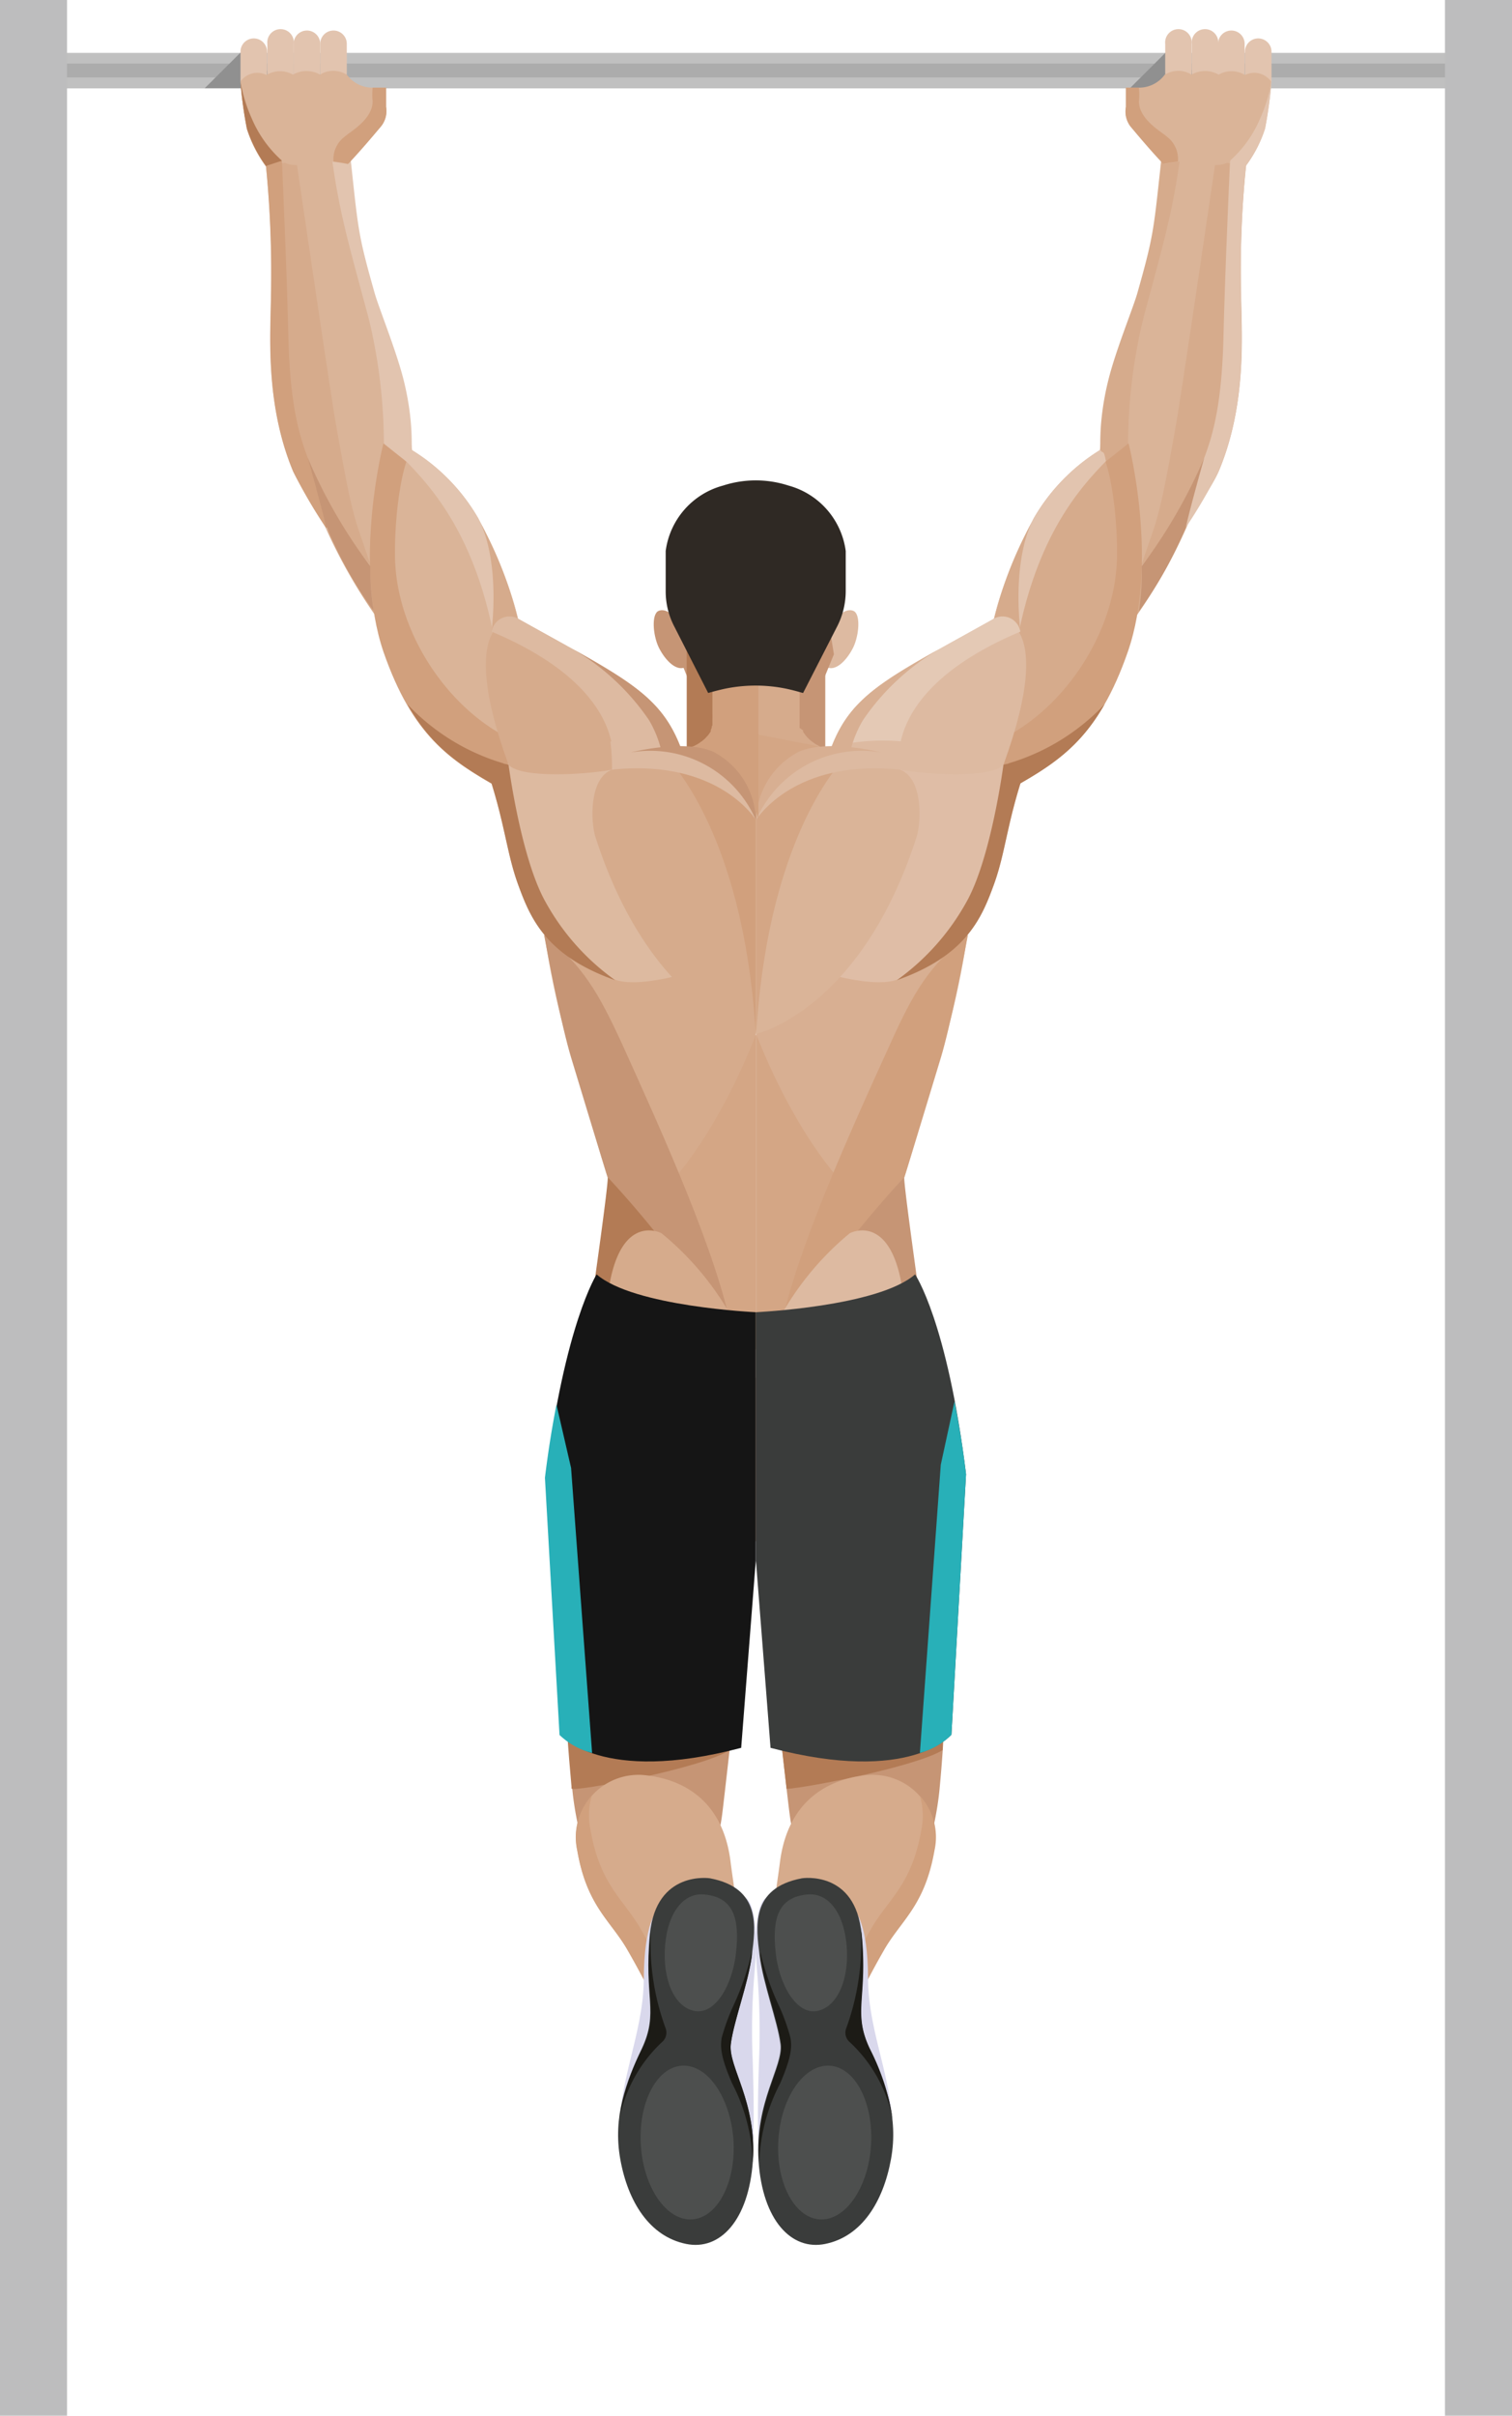 <svg xmlns="http://www.w3.org/2000/svg" viewBox="0 0 103.55 165.37"><defs><style>.cls-1{fill:silver;}.cls-2{fill:#acacac;}.cls-3{fill:#909090;}.cls-4{fill:#d6ab8c;}.cls-5{fill:#dab498;}.cls-6{fill:#e2c4af;}.cls-7{fill:#d1a07d;}.cls-8{fill:#d8af92;}.cls-9{fill:#d4a685;}.cls-10{fill:#dfbda6;}.cls-11{fill:#c69575;}.cls-12{fill:#ddbaa1;}.cls-13{fill:#e4c9b5;}.cls-14{fill:#b37b55;}.cls-15{fill:#d9d8ec;}.cls-16{fill:#3a3c3b;}.cls-17{fill:#1c1b16;}.cls-18{fill:#4d4f4e;}.cls-19{fill:#ddbaa0;}.cls-20{fill:#2f2924;}.cls-21{fill:#151515;}.cls-22{fill:#28b0b8;}.cls-23{fill:#bdbdbe;}</style></defs><title>traction1</title><g id="Calque_2" data-name="Calque 2"><g id="Layer_2" data-name="Layer 2"><rect class="cls-1" x="3.97" y="3.62" width="95.61" height="2.43"/><rect class="cls-2" x="3.97" y="4.35" width="95.61" height="0.95"/><polygon class="cls-3" points="14.02 6.04 19.94 6.04 16.62 3.62 16.45 3.62 14.02 6.04"/><polygon class="cls-3" points="77.38 6.04 83.31 6.04 79.99 3.62 79.81 3.62 77.38 6.04"/><path class="cls-4" d="M81.88,34.63a36.58,36.58,0,0,1-7.74,12l1.21-13.93s-.55-2,1.33-7.41Z"/><path class="cls-4" d="M76,44.34c4.39-5.16,5.53-9.29,5.53-9.29V32.73l-2.93-1.49s0,2.82-3.15,8Z"/><path class="cls-4" d="M75.91,26c.51-2.06,1.73-5,2-6,1.17-4.13,1.09-4.29,1.69-9.69l5.76.83a67.54,67.54,0,0,0-.36,9c0,2.37.47,7.3-1.51,12.06-.51,1.23-2,3.15-2.27,3.89a2.73,2.73,0,0,1-3.37,1.38C76.74,37,74.24,32.68,75.91,26Z"/><path class="cls-5" d="M78.29,21.84c1.51-5.65,2.18-7.73,2.76-12.91l3.48.51S84,16,84,21.5c0,1.86,0,8-2.47,12.61-.92,1.74-3,6-3.32,4.65A36.63,36.63,0,0,1,78.29,21.84Z"/><path class="cls-4" d="M80.55,29c.37-2.07,2.66-17.7,2.66-17.7.88,0,1-.33,1-.33l.16.09c-.15,2.29-.41,6.6-.42,10.41a24.08,24.08,0,0,1-5.79,17.26C79.25,35.35,79.29,36.16,80.55,29Z"/><path class="cls-6" d="M80.71,5.89a.9.9,0,0,0,.9-.91V3A.91.91,0,1,0,79.8,3V5A.91.91,0,0,0,80.71,5.89Z"/><path class="cls-6" d="M82.53,5.89a.9.9,0,0,0,.9-.91V3a.91.91,0,1,0-1.81,0V5A.91.91,0,0,0,82.53,5.89Z"/><path class="cls-6" d="M84.33,5.89A.91.91,0,0,0,85.24,5V3a.91.91,0,1,0-1.82,0V5A.91.91,0,0,0,84.33,5.89Z"/><path class="cls-6" d="M86.17,6.39a.91.91,0,0,0,.91-.91V3.54a.91.91,0,1,0-1.82,0V5.48A.91.91,0,0,0,86.17,6.39Z"/><path class="cls-5" d="M77.11,6H78a2.18,2.18,0,0,0,1.77-.89l.1-.05a1.7,1.7,0,0,1,1.73.05,1.87,1.87,0,0,1,1.86,0,1.76,1.76,0,0,1,1.76,0,.16.16,0,0,0,.1,0,1.41,1.41,0,0,1,1.73.47,31,31,0,0,1-.44,3.2,9.2,9.2,0,0,1-1.37,2.64,11.52,11.52,0,0,0-5.53-.18L77.48,8.69a1.64,1.64,0,0,1-.37-1.37Z"/><path class="cls-6" d="M82.47,31.35c.59-1.57,1.21-3.65,1.32-8.3s.45-12,.45-12A8.14,8.14,0,0,0,86.3,8.13a10.49,10.49,0,0,0,.78-2.53,31,31,0,0,1-.44,3.2,8.76,8.76,0,0,1-1.32,2.56,78.4,78.4,0,0,0-.33,8.8c0,2.37.47,7.3-1.51,12.06a35.9,35.9,0,0,1-2.27,3.89S81.07,35.07,82.47,31.35Z"/><path class="cls-7" d="M77.11,7.32V6H78a4.69,4.69,0,0,1,0,.94c0,1.25,1.59,2.11,1.92,2.42a1.91,1.91,0,0,1,.75,1.7c-.6.07-1,.16-1,.16s-.7-.7-2.26-2.57A1.68,1.68,0,0,1,77.11,7.32Z"/><path class="cls-8" d="M51.79,53.71s14.87.77,14.87,2.86c0,0,1,1.52-.34,7a60,60,0,0,1-1.88,8.63s-2.5,8.45-2.51,8.4A79,79,0,0,0,51.79,94.33Z"/><path class="cls-9" d="M58,85.27a86,86,0,0,0-5,7.11H51.79V70.78S54.12,77.19,58,81.32Z"/><path class="cls-7" d="M61,71.39C62.53,68,63.63,66.08,66.29,64c-.33,1.73-1.2,6.24-1.85,8.39,0,0-2.5,8.26-2.51,8.21s-5,5.68-8.55,10.77C54.34,86,58.25,77.43,61,71.39Z"/><path class="cls-10" d="M53.27,58.7c2.29-1.85,4.94-7.19,4.94-7.19L71.37,49.6c-2.43,5.75-2.28,8.16-3.31,10.95-.81,2.16-1.9,4.85-6.64,6.52-1.88.67-6.29-.78-8.15-1.52Z"/><path class="cls-11" d="M62.93,88.53c0,2.09-11.14,17-11.14,17V94.33A79,79,0,0,1,61.93,80.58C61.87,81,62.91,88.25,62.93,88.53Z"/><path class="cls-12" d="M52.2,92.82a20,20,0,0,1,6-8.4s3.48-1.85,3.8,6S52.2,92.82,52.2,92.82Z"/><path class="cls-12" d="M58.44,44.31c-.42.86-1.29,1.84-2,1.25-.42-.34,0-1.69.41-2.56s1.1-1.4,1.6-1.18S58.84,43.46,58.44,44.31Z"/><polygon class="cls-11" points="56.33 46.7 57.11 44.79 56.82 43 54.9 42.98 56.33 46.7"/><path class="cls-11" d="M51.79,41.61V56.12c2.26.18,4.5-.07,4.73-.86V43.46Z"/><path class="cls-4" d="M54.76,44.75v4.13c0,.11,0,.21,0,.31s0,.06,0,.09l0,.19,0,.11a.88.88,0,0,0,0,.15.3.3,0,0,0,0,.1L55,50l0,.09a.62.62,0,0,0,.08.12l.06.09.09.11.07.08.1.1.09.08.11.09.09.06.12.09.1.06.13.07.1.06.15.07.1,0,.17.07.1.05.27.1.11,0,.17.06.15.05.12,0a6.67,6.67,0,0,0-5.74,4.52V44.75Z"/><path class="cls-7" d="M77.29,30.35s2.09,8.08-.05,14.27c-2,5.75-4.54,7.41-7.86,9.29l-.66-1.55-.66-5.2L74.8,36l.67-4.2Z"/><path class="cls-4" d="M67.72,46.61s-.88-3.65,3.1-11.17a13.33,13.33,0,0,1,4.53-4.64c.67,1,1.17,4.26,1.15,7.15,0,5.38-3.84,11.06-8.7,13C59.89,54,67.72,46.61,67.72,46.61Z"/><path class="cls-6" d="M67.72,46.61s-.88-3.65,3.1-11.17a13.33,13.33,0,0,1,4.53-4.64c.23.33.22-.1.39.77-2.1,2.16-5.84,6.32-6.62,16.55-.4,5.32-1.63,3.7-2.85.36C67,47.42,67.72,46.61,67.72,46.61Z"/><path class="cls-4" d="M69.88,43.24l-2.06.38a26.52,26.52,0,0,1,2.81-7.8C70.24,36.67,69.44,39,69.88,43.24Z"/><path class="cls-12" d="M55.89,55.13c1.44-7.41,3-7.63,12.28-12.83,0,0,4.35-.37.55,10.06-.89.94-5.25.67-7.08.33C58.73,53,55.79,55.62,55.89,55.13Z"/><path class="cls-13" d="M68.17,42.3a1.24,1.24,0,0,1,1.71.94c-9.73,4.09-8.24,9.45-8.24,9.45l-5.32.45C57.71,47.63,59.79,47,68.17,42.3Z"/><path class="cls-5" d="M61.64,52.69c1.59.59,1.45,3.62,1.14,4.58-3.83,11.94-11,13.51-11,13.51V56.12C53.46,49.71,61.64,52.69,61.64,52.69Z"/><path class="cls-9" d="M58.21,51.51s-5.54,4.84-6.42,19.27V50.26Z"/><path class="cls-12" d="M61.75,50.76a12.72,12.72,0,0,0-.11,1.93c-7.3-.77-9.85,3.43-9.85,3.43C53.46,49.71,61.75,50.76,61.75,50.76Z"/><path class="cls-14" d="M66.18,61.76c1.7-3,2.54-9.4,2.54-9.4a1.64,1.64,0,0,1,1.51.22c-1.28,3.71-1.34,5.72-2.17,8s-1.9,4.85-6.64,6.52A16.25,16.25,0,0,0,66.18,61.76Z"/><path class="cls-14" d="M75.65,48.21c-1.7,3-3.74,4.27-6.21,5.67l-.11-.23-.27-1.39A14.8,14.8,0,0,0,75.65,48.21Z"/><path class="cls-11" d="M78.19,38.76a36,36,0,0,0,4.28-7.41s-1,3.54-1.26,4.76l0,0A28.07,28.07,0,0,1,78,41.85,17.6,17.6,0,0,0,78.19,38.76Z"/><path class="cls-6" d="M86.3,8.13a10.49,10.49,0,0,0,.78-2.53,31,31,0,0,1-.44,3.2,8.76,8.76,0,0,1-1.32,2.56L84.24,11A8.14,8.14,0,0,0,86.3,8.13Z"/><path class="cls-8" d="M56.86,51.37c1.17-3.24,3.07-4.49,7.8-7.13A16.16,16.16,0,0,0,59.1,49.3a7.62,7.62,0,0,0-.83,2A8.72,8.72,0,0,0,56.86,51.37Z"/><path class="cls-8" d="M51.79,56.12a7.89,7.89,0,0,1,8.56-4.61s-3.56-.92-5.6-.07A5.4,5.4,0,0,0,51.79,56.12Z"/><path class="cls-4" d="M21.67,34.63a36.58,36.58,0,0,0,7.74,12L28.19,32.68s.56-2-1.32-7.41Z"/><path class="cls-4" d="M27.53,44.34C23.14,39.18,22,35.05,22,35.05V32.73l2.93-1.49s0,2.82,3.15,8Z"/><path class="cls-6" d="M27.64,26c-.52-2.06-1.73-5-2-6-1.17-4.13-1.1-4.29-1.69-9.69l-5.76.83a67.54,67.54,0,0,1,.36,9c0,2.37-.47,7.3,1.51,12.06.51,1.23,2,3.15,2.27,3.89a2.73,2.73,0,0,0,3.37,1.38C26.81,37,29.31,32.68,27.64,26Z"/><path class="cls-5" d="M25.26,21.84c-1.51-5.65-2.19-7.73-2.76-12.91L19,9.44s.54,6.54.55,12.06c0,1.86,0,8,2.47,12.61.92,1.74,3,6,3.32,4.65A36.63,36.63,0,0,0,25.26,21.84Z"/><path class="cls-4" d="M23,29c-.37-2.07-2.66-17.7-2.66-17.7-.88,0-1-.33-1-.33l-.17.09c.16,2.29.42,6.6.43,10.41a24.08,24.08,0,0,0,5.79,17.26C24.3,35.35,24.26,36.16,23,29Z"/><path class="cls-6" d="M22.84,5.89A.91.91,0,0,1,21.93,5V3a.91.91,0,0,1,1.82,0V5A.91.91,0,0,1,22.84,5.89Z"/><path class="cls-6" d="M21,5.89A.91.91,0,0,1,20.11,5V3a.91.91,0,0,1,1.82,0V5A.91.91,0,0,1,21,5.89Z"/><path class="cls-6" d="M19.22,5.89A.91.91,0,0,1,18.31,5V3a.91.91,0,1,1,1.81,0V5A.9.9,0,0,1,19.22,5.89Z"/><path class="cls-6" d="M17.38,6.39a.91.91,0,0,1-.91-.91V3.54a.91.91,0,0,1,1.82,0V5.48A.91.91,0,0,1,17.38,6.39Z"/><path class="cls-5" d="M26.44,6h-.92a2.18,2.18,0,0,1-1.77-.89l-.1-.05a1.7,1.7,0,0,0-1.73.05,1.87,1.87,0,0,0-1.86,0,1.76,1.76,0,0,0-1.76,0,.16.16,0,0,1-.1,0,1.41,1.41,0,0,0-1.73.47,28.43,28.43,0,0,0,.44,3.2,9.2,9.2,0,0,0,1.37,2.64,11.52,11.52,0,0,1,5.53-.18l2.26-2.57a1.64,1.64,0,0,0,.37-1.37Z"/><path class="cls-7" d="M21.08,31.35c-.59-1.57-1.22-3.65-1.33-8.3s-.44-12-.44-12a8.14,8.14,0,0,1-2.06-2.87,10.49,10.49,0,0,1-.78-2.53,28.43,28.43,0,0,0,.44,3.2,9,9,0,0,0,1.31,2.56,76.71,76.71,0,0,1,.34,8.8c0,2.37-.47,7.3,1.51,12.06a35.9,35.9,0,0,0,2.27,3.89S22.48,35.07,21.08,31.35Z"/><path class="cls-7" d="M26.44,7.32V6h-.92a4.69,4.69,0,0,0,0,.94c0,1.25-1.59,2.11-1.92,2.42a1.92,1.92,0,0,0-.76,1.7,10,10,0,0,1,1,.16s.7-.7,2.26-2.57A1.68,1.68,0,0,0,26.44,7.32Z"/><path class="cls-11" d="M38.75,111.37a98.63,98.63,0,0,0,.44,11.06s.65,8.26,4.62,8.13c1.55.3,4.89-.76,5.64-6.29.14-1.07.78-6.82,1.47-12.9Z"/><path class="cls-14" d="M50.06,119.74l-2.35-6.58-9.05,2.37c.09,2,.25,4.25.48,6.77l0,.13C39.12,122.73,48.4,121,50.06,119.74Z"/><path class="cls-4" d="M45.62,138.61A54,54,0,0,0,43,133.52c-1.17-2.06-2.8-3-3.46-6.85a4.28,4.28,0,0,1,4.5-5.16c2.2.19,5.45,1.32,6,6,.29,2.28.75,4.32.22,5.75C49.14,136.48,45.62,138.61,45.62,138.61Z"/><path class="cls-7" d="M46.47,137.16a52.58,52.58,0,0,0-2.58-5.09c-1.17-2.06-2.8-3-3.46-6.86a4.69,4.69,0,0,1,.1-2.27,4.18,4.18,0,0,0-1,3.73c.66,3.83,2.29,4.79,3.46,6.85a54,54,0,0,1,2.58,5.09,12.87,12.87,0,0,0,4.51-4.87A13.92,13.92,0,0,1,46.47,137.16Z"/><path class="cls-15" d="M45,130.8s-.89.81-.91,4.66-1.89,7.27-1.62,10.95,5.3-3.12,5.3-3.12l0-8.84Z"/><path class="cls-15" d="M51,129.89s1.1.18.67,5.19a46,46,0,0,0-.13,5.75c.07,2.1.13,4.79,0,6.71-.25,3.62-5.51-4.8-5.51-4.8l2.06-9.63Z"/><path class="cls-16" d="M48.62,128.58s-3.68-.57-4.11,3.81.62,5.33-.55,7.84c-1.08,2.29-2,4.67-1.48,7.58s2,5.29,4.51,5.8c2.32.48,4.29-1.62,4.57-5.68s-1.7-6.46-1.51-8,1.2-4.17,1.44-6.07S52.17,129.25,48.62,128.58Z"/><path class="cls-17" d="M45.33,139.8a.85.85,0,0,0,.26-.94,16.76,16.76,0,0,1-1-6.9c0,.14,0,.28-.05.43-.43,4.38.62,5.33-.55,7.84a15.21,15.21,0,0,0-1.58,4.87A9.81,9.81,0,0,1,45.33,139.8Z"/><path class="cls-17" d="M51.56,147.93c.27-4.06-1.7-6.46-1.51-8s1.2-4.17,1.44-6.07l0-.25a18.19,18.19,0,0,1-1.3,3.77,14.63,14.63,0,0,0-.76,2.1c-.11.65-.07,1.35.71,3.14A12.48,12.48,0,0,1,51.55,148S51.56,148,51.56,147.93Z"/><path class="cls-18" d="M50.23,146.45c.19,2.91-1.07,5.36-2.82,5.48s-3.33-2.15-3.52-5.05,1.06-5.36,2.81-5.47S50,143.55,50.23,146.45Z"/><path class="cls-18" d="M50.41,133.66c-.24,2.23-1.43,4.29-2.86,4s-2.19-2.26-2-4.5,1.27-3.63,2.72-3.47C50.24,129.89,50.66,131.33,50.41,133.66Z"/><path class="cls-4" d="M51.76,53.71s-14.87.77-14.87,2.86c0,0-1,1.52.34,7a60,60,0,0,0,1.88,8.63s2.5,8.45,2.51,8.4A79,79,0,0,1,51.76,94.33Z"/><path class="cls-9" d="M45.6,85.27a86,86,0,0,1,5,7.11h1.18V70.78s-2.33,6.41-6.16,10.54Z"/><path class="cls-11" d="M42.57,71.39C41,68,39.92,66.08,37.26,64c.33,1.73,1.2,6.24,1.85,8.39,0,0,2.5,8.26,2.51,8.21s5,5.68,8.55,10.77C49.21,86,45.3,77.43,42.57,71.39Z"/><path class="cls-19" d="M50.28,58.7c-2.29-1.85-4.94-7.19-4.94-7.19L32.18,49.6c2.43,5.75,2.28,8.16,3.31,10.95.81,2.16,1.9,4.85,6.64,6.52,1.88.67,6.29-.78,8.15-1.52Z"/><path class="cls-14" d="M40.61,88.53c0,2.09,11.15,17,11.15,17V94.33A79,79,0,0,0,41.62,80.58C41.68,81,40.64,88.25,40.61,88.53Z"/><path class="cls-4" d="M51.35,92.82a20,20,0,0,0-6.05-8.4s-3.49-1.85-3.81,6S51.35,92.82,51.35,92.82Z"/><path class="cls-11" d="M45.11,44.31c.42.86,1.29,1.84,2,1.25.42-.34,0-1.69-.41-2.56s-1.11-1.4-1.6-1.18S44.71,43.46,45.11,44.31Z"/><polygon class="cls-11" points="47.21 46.7 46.44 44.79 46.73 43 48.65 42.98 47.21 46.7"/><path class="cls-14" d="M51.76,41.61V56.12c-2.27.18-4.51-.07-4.73-.86V43.46Z"/><path class="cls-7" d="M48.79,44.75v4.13a3,3,0,0,1,0,.31s0,.06,0,.09l0,.19,0,.11c0,.05,0,.1-.05.15a1,1,0,0,1,0,.1l-.06.14a.41.41,0,0,0,0,.09.62.62,0,0,1-.08.12l-.06.09-.09.11-.08.08-.09.1-.09.08-.11.09-.09.06-.12.09-.1.06-.13.07-.11.06-.14.07-.11,0-.16.07-.1.05-.27.1-.12,0-.16.06-.15.05-.12,0a6.67,6.67,0,0,1,5.74,4.52V44.75Z"/><path class="cls-20" d="M49.52,33.24a5.36,5.36,0,0,0-3.93,4.48v2.75a5.19,5.19,0,0,0,.57,2.38l2.34,4.59s.4-.12,1-.26a10.35,10.35,0,0,1,4.5,0c.61.14,1,.27,1,.26l2.35-4.59a5.31,5.31,0,0,0,.57-2.38V37.72A5.38,5.38,0,0,0,54,33.24,7.26,7.26,0,0,0,49.52,33.24Z"/><path class="cls-21" d="M40.86,87.24s-2.19,3.41-3.49,13.89l1,17.61s2.77,3.45,12.39.91l1-12.82,0-17S43.4,89.45,40.86,87.24Z"/><path class="cls-11" d="M64.78,111.37a98.42,98.42,0,0,1-.43,11.06s-.66,8.26-4.62,8.13c-1.56.3-4.9-.76-5.64-6.29-.15-1.07-.78-6.82-1.48-12.9Z"/><path class="cls-14" d="M64.56,119.8q0-.73.09-1.44v-5.2l-11.56,2.37v.06c.32,2.8.59,5.26.78,6.87C55.35,122.38,62.87,120.89,64.56,119.8Z"/><path class="cls-16" d="M62.67,87.24s2.2,3.19,3.49,13.67l-1,17.83s-2.76,3.45-12.39.91l-1-12.82,0-17S60.13,89.45,62.67,87.24Z"/><path class="cls-4" d="M57.91,138.61a54,54,0,0,1,2.58-5.09c1.17-2.06,2.8-3,3.47-6.85a4.28,4.28,0,0,0-4.5-5.16c-2.2.19-5.46,1.32-6.05,6-.29,2.28-.74,4.32-.22,5.75C54.39,136.48,57.91,138.61,57.91,138.61Z"/><path class="cls-7" d="M57.06,137.16a55.62,55.62,0,0,1,2.58-5.09c1.17-2.06,2.81-3,3.47-6.86a4.81,4.81,0,0,0-.11-2.27,4.18,4.18,0,0,1,1,3.73c-.67,3.83-2.3,4.79-3.47,6.85a54,54,0,0,0-2.58,5.09,12.8,12.8,0,0,1-4.5-4.87A14,14,0,0,0,57.06,137.16Z"/><path class="cls-15" d="M58.54,130.8s.9.81.91,4.66,1.9,7.27,1.63,10.95-5.3-3.12-5.3-3.12l0-8.84Z"/><path class="cls-15" d="M52.52,129.89s-1.09.18-.66,5.19a48,48,0,0,1,.13,5.75c-.08,2.1-.13,4.79,0,6.71.25,3.62,5.51-4.8,5.51-4.8l-2.06-9.63Z"/><path class="cls-16" d="M54.92,128.58S58.6,128,59,132.39s-.63,5.33.55,7.84c1.07,2.29,2,4.67,1.47,7.58s-2,5.29-4.5,5.8c-2.32.48-4.3-1.62-4.57-5.68s1.7-6.46,1.5-8-1.2-4.17-1.43-6.07S51.36,129.25,54.92,128.58Z"/><path class="cls-17" d="M58.2,139.8a.84.84,0,0,1-.25-.94,17,17,0,0,0,1-6.9l.06.43c.43,4.38-.63,5.33.55,7.84a15.72,15.72,0,0,1,1.58,4.87A9.77,9.77,0,0,0,58.2,139.8Z"/><path class="cls-17" d="M52,147.93c-.28-4.06,1.7-6.46,1.5-8s-1.2-4.17-1.43-6.07a2.17,2.17,0,0,1,0-.25,18.39,18.39,0,0,0,1.31,3.77,13.75,13.75,0,0,1,.75,2.1c.12.65.07,1.35-.7,3.14A12.48,12.48,0,0,0,52,148Z"/><path class="cls-18" d="M53.31,146.45c-.2,2.91,1.07,5.36,2.82,5.48s3.33-2.15,3.52-5.05-1.07-5.36-2.82-5.47S53.5,143.55,53.31,146.45Z"/><path class="cls-18" d="M53.12,133.66c.24,2.23,1.44,4.29,2.86,4s2.2-2.26,2-4.5-1.27-3.63-2.72-3.47C53.3,129.89,52.87,131.33,53.12,133.66Z"/><path class="cls-22" d="M39.11,100.49l-1-4.33c-.29,1.47-.56,3.12-.79,5l1,17.61A5,5,0,0,0,40.55,120Z"/><path class="cls-22" d="M64.43,100.27l.94-4.34c.29,1.48.57,3.13.79,5l-1,17.83A4.93,4.93,0,0,1,63,120Z"/><path class="cls-7" d="M26.26,30.35s-2.09,8.08,0,14.27c2,5.75,4.54,7.41,7.86,9.29l.66-1.55.66-5.2L28.75,36l-.67-4.2Z"/><path class="cls-5" d="M35.82,46.61s.89-3.65-3.09-11.17a13.27,13.27,0,0,0-4.54-4.64c-.66,1-1.16,4.26-1.14,7.15,0,5.38,3.83,11.06,8.7,13C43.66,54,35.82,46.61,35.82,46.61Z"/><path class="cls-6" d="M35.82,46.61s.89-3.65-3.09-11.17a13.27,13.27,0,0,0-4.54-4.64c-.22.33-.21-.1-.38.77,2.1,2.16,5.84,6.32,6.61,16.55.41,5.32,1.64,3.7,2.86.36C36.53,47.42,35.82,46.61,35.82,46.61Z"/><path class="cls-4" d="M33.67,43.24l2.06.38a26.52,26.52,0,0,0-2.81-7.8C33.31,36.67,34.11,39,33.67,43.24Z"/><path class="cls-4" d="M47.66,55.13c-1.44-7.41-3-7.63-12.28-12.83,0,0-4.35-.37-.55,10.06.88.94,5.25.67,7.08.33C44.82,53,47.75,55.62,47.66,55.13Z"/><path class="cls-12" d="M35.38,42.3a1.24,1.24,0,0,0-1.71.94c9.73,4.09,8.24,9.45,8.24,9.45l5.31.45C45.84,47.63,43.76,47,35.38,42.3Z"/><path class="cls-4" d="M41.91,52.69c-1.59.59-1.45,3.62-1.14,4.58,3.83,11.94,11,13.51,11,13.51V56.12C50.09,49.71,41.91,52.69,41.91,52.69Z"/><path class="cls-7" d="M45.34,51.51s5.54,4.84,6.42,19.27V50.26Z"/><path class="cls-12" d="M41.8,50.76a12.72,12.72,0,0,1,.11,1.93c7.3-.77,9.85,3.43,9.85,3.43C50.09,49.71,41.8,50.76,41.8,50.76Z"/><path class="cls-14" d="M37.37,61.76c-1.7-3-2.54-9.4-2.54-9.4a1.64,1.64,0,0,0-1.51.22c1.27,3.71,1.34,5.72,2.17,8s1.9,4.85,6.64,6.52A16.13,16.13,0,0,1,37.37,61.76Z"/><path class="cls-14" d="M27.9,48.21c1.7,3,3.74,4.27,6.21,5.67l.11-.23.27-1.39A14.8,14.8,0,0,1,27.9,48.21Z"/><path class="cls-11" d="M25.36,38.76a35.48,35.48,0,0,1-4.28-7.41s1,3.54,1.26,4.76l.05,0a28.07,28.07,0,0,0,3.2,5.71A17.6,17.6,0,0,1,25.36,38.76Z"/><path class="cls-14" d="M17.25,8.13a10.49,10.49,0,0,1-.78-2.53,28.43,28.43,0,0,0,.44,3.2,9,9,0,0,0,1.31,2.56L19.31,11A8.14,8.14,0,0,1,17.25,8.13Z"/><path class="cls-11" d="M46.69,51.37c-1.18-3.24-3.07-4.49-7.8-7.13a16.16,16.16,0,0,1,5.56,5.06,7.57,7.57,0,0,1,.82,2A8.85,8.85,0,0,1,46.69,51.37Z"/><path class="cls-11" d="M51.76,56.12a7.89,7.89,0,0,0-8.56-4.61s3.56-.92,5.6-.07A5.4,5.4,0,0,1,51.76,56.12Z"/><rect class="cls-23" width="4.59" height="165.37"/><rect class="cls-23" x="98.96" width="4.59" height="165.37"/></g></g></svg>